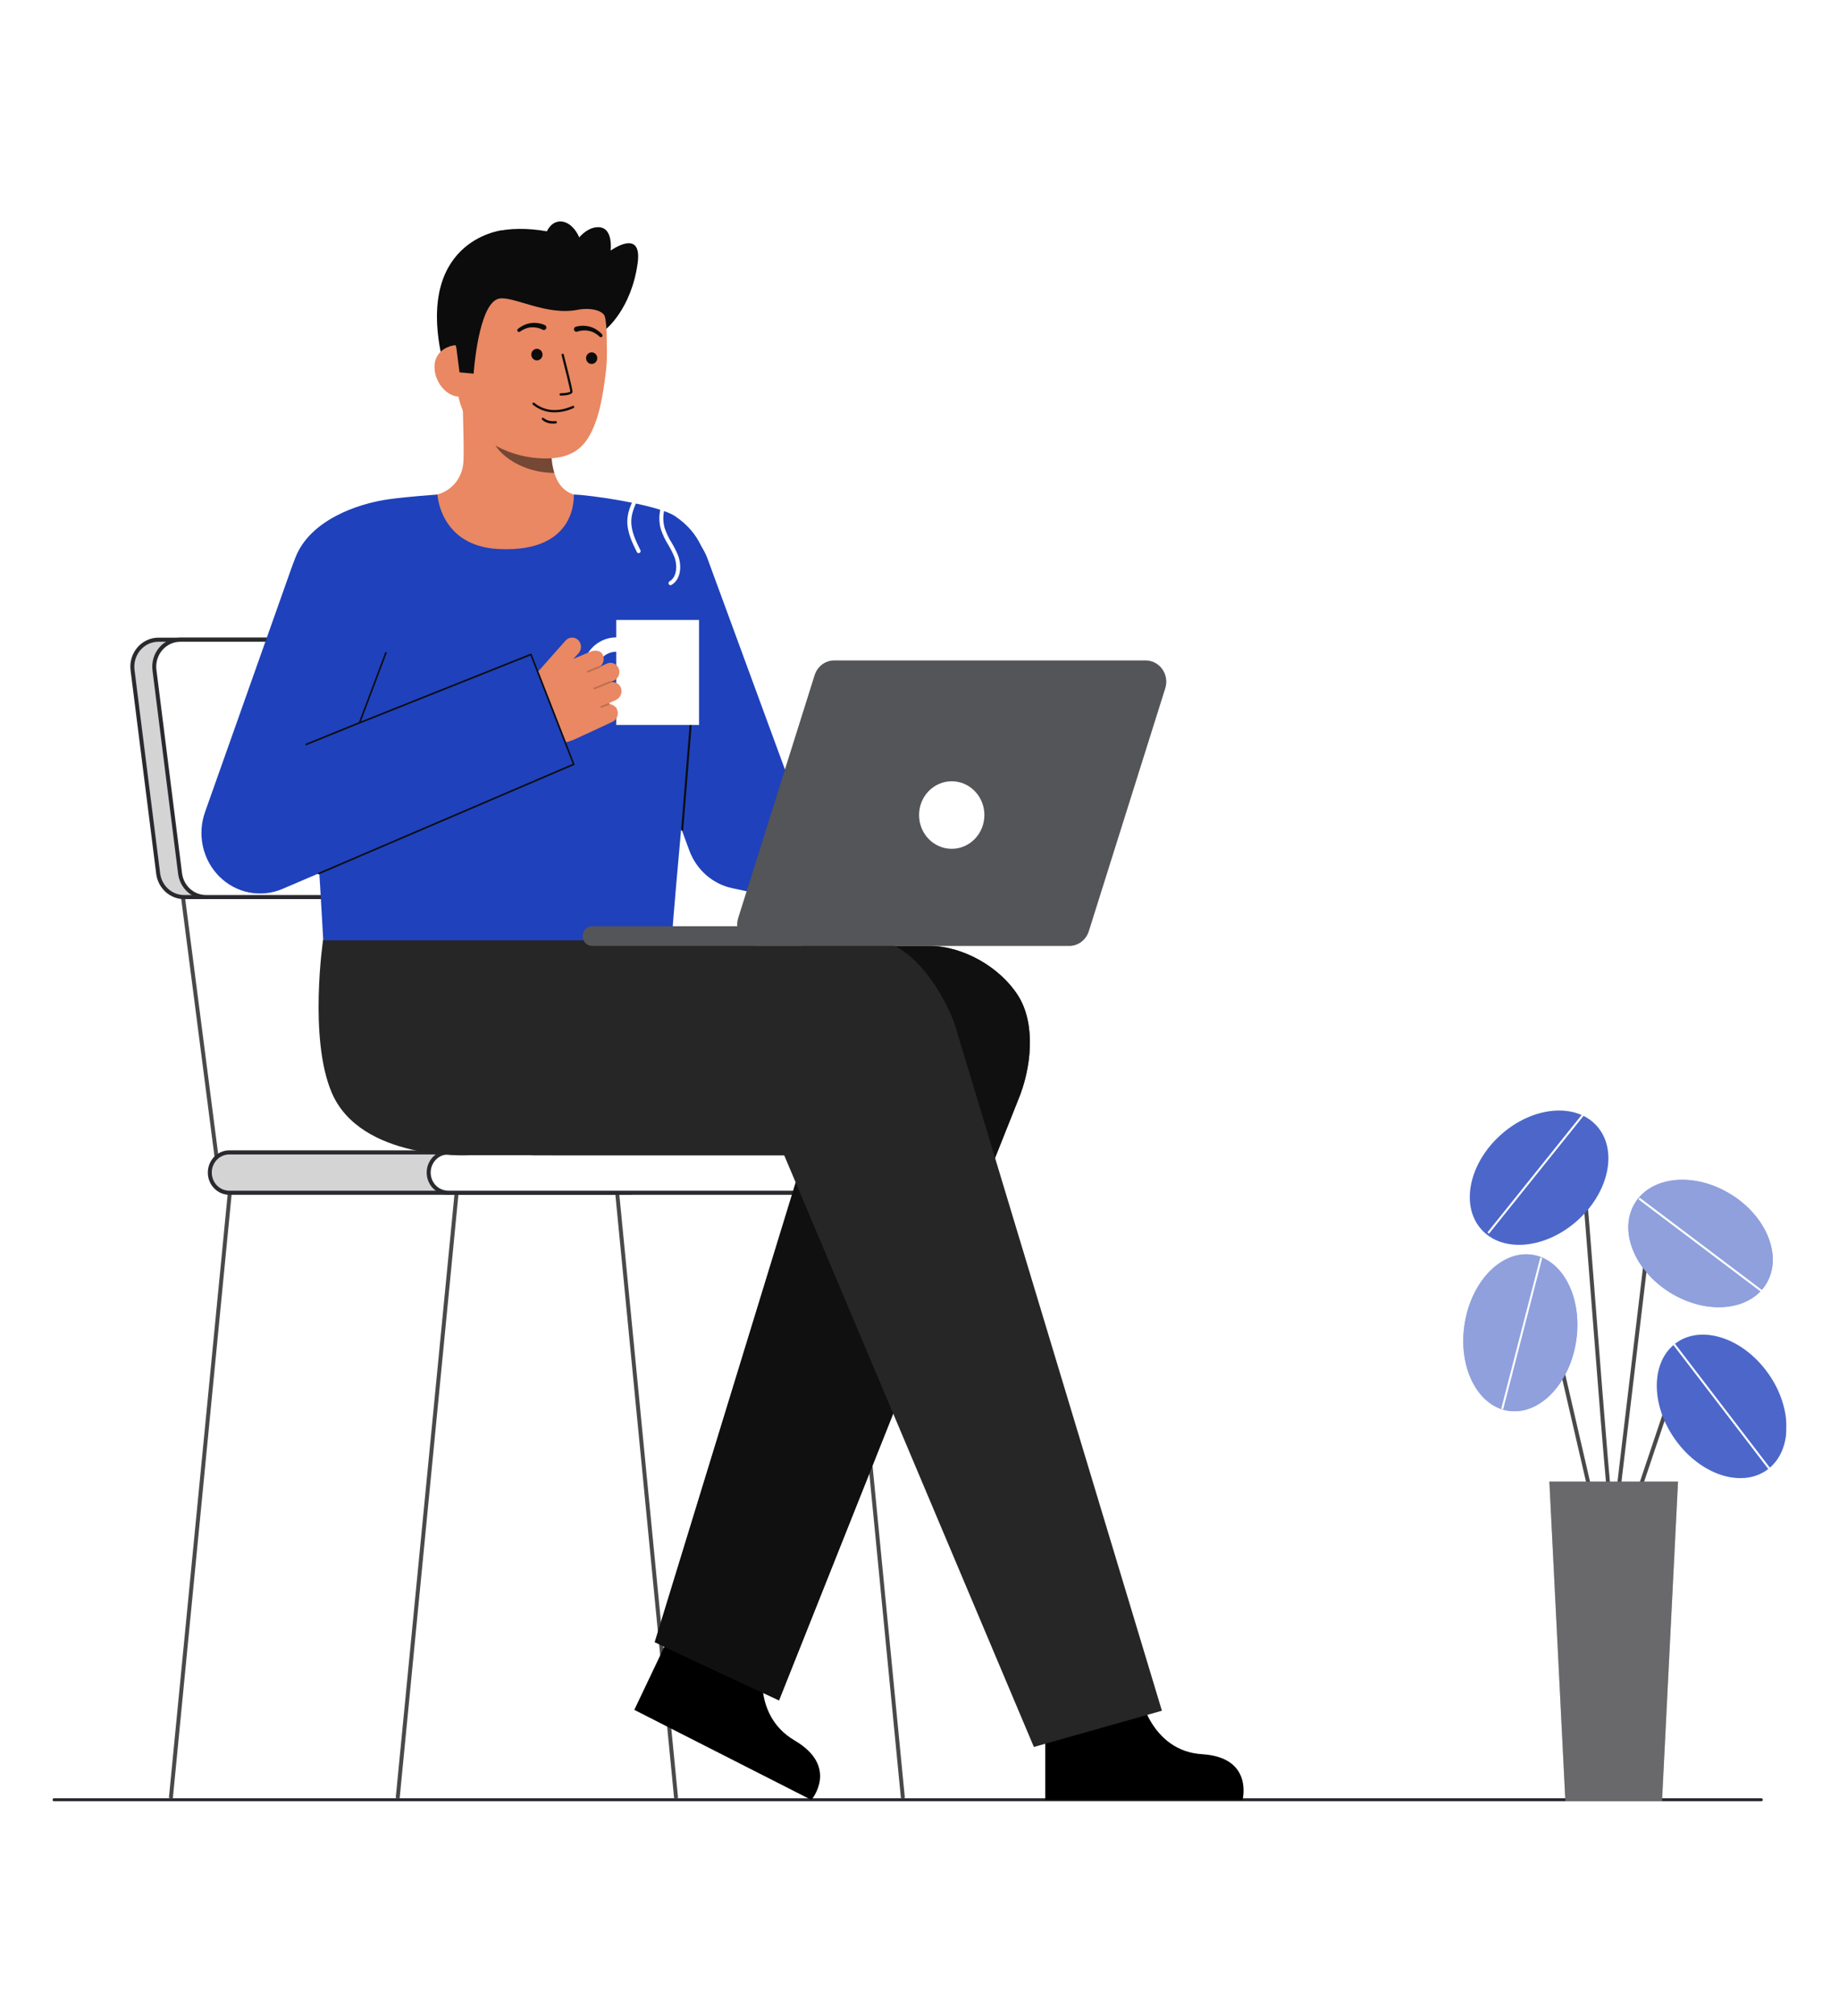 <svg width="385" height="422" viewBox="0 0 385 422" fill="none" xmlns="http://www.w3.org/2000/svg">
<g clip-path="url(#clip0_1_132)">
<g filter="url(#filter0_d_1_132)">
<path d="M368.745 373H11.291C11.253 373 11.215 372.992 11.18 372.977C11.144 372.962 11.112 372.94 11.085 372.912C11.058 372.884 11.037 372.851 11.022 372.815C11.008 372.778 11 372.739 11 372.7C11 372.66 11.008 372.621 11.022 372.584C11.037 372.548 11.058 372.515 11.085 372.487C11.112 372.459 11.144 372.437 11.18 372.422C11.215 372.407 11.253 372.399 11.291 372.399H368.745C368.822 372.399 368.896 372.431 368.95 372.487C369.005 372.543 369.035 372.62 369.035 372.7C369.035 372.779 369.005 372.856 368.95 372.912C368.896 372.968 368.822 373 368.745 373H368.745Z" fill="#292A2E"/>
<g opacity="0.65">
<path d="M368.745 373H11.291C11.253 373 11.215 372.992 11.18 372.977C11.144 372.962 11.112 372.94 11.085 372.912C11.058 372.884 11.037 372.851 11.022 372.815C11.008 372.778 11 372.739 11 372.7C11 372.66 11.008 372.621 11.022 372.584C11.037 372.548 11.058 372.515 11.085 372.487C11.112 372.459 11.144 372.437 11.18 372.422C11.215 372.407 11.253 372.399 11.291 372.399H368.745C368.822 372.399 368.896 372.431 368.95 372.487C369.005 372.543 369.035 372.62 369.035 372.7C369.035 372.779 369.005 372.856 368.95 372.912C368.896 372.968 368.822 373 368.745 373H368.745Z" fill="#292A2E"/>
</g>
<path d="M36.177 372.471L35.361 372.309L48.113 241.344L48.929 241.507L36.177 372.471Z" fill="#494949"/>
<path d="M83.661 372.471L82.845 372.309L95.597 241.344L96.413 241.507L83.661 372.471Z" fill="#494949"/>
<path d="M188.621 372.471L189.437 372.309L176.685 241.344L175.869 241.507L188.621 372.471Z" fill="#494949"/>
<path d="M141.138 372.471L141.953 372.309L129.201 241.344L128.385 241.507L141.138 372.471Z" fill="#494949"/>
<path d="M124.226 183.707L123.402 183.82L130.852 241.484L131.675 241.37L124.226 183.707Z" fill="#494949"/>
<path d="M38.718 183.706L37.894 183.82L45.344 241.483L46.167 241.369L38.718 183.706Z" fill="#494949"/>
<path d="M131.604 237.203H47.968C45.711 237.203 43.882 239.093 43.882 241.425V241.426C43.882 243.758 45.711 245.649 47.968 245.649H131.604C133.861 245.649 135.69 243.758 135.69 241.426V241.425C135.69 239.093 133.861 237.203 131.604 237.203Z" fill="#292A2E"/>
<path opacity="0.8" d="M131.604 237.203H47.968C45.711 237.203 43.882 239.093 43.882 241.425V241.426C43.882 243.758 45.711 245.649 47.968 245.649H131.604C133.861 245.649 135.69 243.758 135.69 241.426V241.425C135.69 239.093 133.861 237.203 131.604 237.203Z" fill="white"/>
<path d="M131.603 246.078H47.968C46.781 246.066 45.647 245.571 44.812 244.7C43.977 243.828 43.509 242.652 43.509 241.426C43.509 240.2 43.977 239.023 44.812 238.152C45.647 237.281 46.781 236.785 47.968 236.773H131.603C132.789 236.785 133.923 237.281 134.758 238.152C135.593 239.023 136.061 240.2 136.061 241.426C136.061 242.652 135.593 243.828 134.758 244.7C133.923 245.571 132.789 246.066 131.603 246.078ZM47.968 237.632C47.001 237.643 46.077 238.047 45.397 238.757C44.717 239.468 44.336 240.427 44.336 241.426C44.336 242.425 44.717 243.384 45.397 244.094C46.077 244.804 47.001 245.209 47.968 245.219H131.603C132.569 245.209 133.493 244.804 134.173 244.094C134.853 243.384 135.234 242.425 135.234 241.426C135.234 240.427 134.853 239.468 134.173 238.757C133.493 238.047 132.569 237.643 131.603 237.632H47.968Z" fill="#292A2E"/>
<path d="M177.508 237.203H93.872C91.615 237.203 89.786 239.093 89.786 241.425V241.426C89.786 243.758 91.615 245.649 93.872 245.649H177.508C179.765 245.649 181.594 243.758 181.594 241.426V241.425C181.594 239.093 179.765 237.203 177.508 237.203Z" fill="white"/>
<path d="M177.509 246.078H93.872C93.277 246.084 92.687 245.968 92.136 245.737C91.585 245.506 91.084 245.164 90.661 244.731C90.239 244.299 89.903 243.784 89.674 243.216C89.445 242.649 89.327 242.04 89.327 241.426C89.327 240.811 89.445 240.202 89.674 239.635C89.903 239.068 90.239 238.553 90.661 238.12C91.084 237.688 91.585 237.346 92.136 237.115C92.687 236.884 93.277 236.768 93.872 236.773H177.509C178.104 236.768 178.694 236.884 179.245 237.115C179.796 237.346 180.297 237.688 180.72 238.12C181.143 238.553 181.478 239.068 181.707 239.635C181.936 240.202 182.054 240.811 182.054 241.426C182.054 242.04 181.936 242.649 181.707 243.216C181.478 243.784 181.143 244.299 180.72 244.731C180.297 245.164 179.796 245.506 179.245 245.737C178.694 245.968 178.104 246.084 177.509 246.078ZM93.872 237.632C93.387 237.627 92.905 237.721 92.456 237.909C92.006 238.098 91.596 238.376 91.251 238.729C90.906 239.082 90.632 239.502 90.445 239.965C90.258 240.427 90.162 240.924 90.162 241.426C90.162 241.927 90.258 242.424 90.445 242.887C90.632 243.35 90.906 243.77 91.251 244.122C91.596 244.475 92.006 244.754 92.456 244.942C92.905 245.13 93.387 245.225 93.872 245.219H177.509C177.994 245.225 178.476 245.13 178.925 244.942C179.375 244.754 179.785 244.475 180.13 244.122C180.475 243.77 180.749 243.35 180.935 242.887C181.122 242.424 181.219 241.927 181.219 241.426C181.219 240.924 181.122 240.427 180.935 239.965C180.749 239.502 180.475 239.082 180.13 238.729C179.785 238.376 179.375 238.098 178.925 237.909C178.476 237.721 177.994 237.627 177.509 237.632H93.872Z" fill="#292A2E"/>
<path d="M119.644 183.762H38.53C37.204 183.762 35.923 183.264 34.927 182.359C33.931 181.455 33.287 180.207 33.116 178.848L27.75 136.265C27.65 135.469 27.715 134.66 27.941 133.892C28.167 133.124 28.55 132.415 29.062 131.812C29.575 131.209 30.206 130.726 30.913 130.395C31.621 130.064 32.389 129.892 33.165 129.892H114.279C115.605 129.892 116.886 130.391 117.882 131.296C118.878 132.2 119.522 133.448 119.694 134.807L125.059 177.39C125.159 178.186 125.094 178.995 124.868 179.763C124.642 180.53 124.259 181.24 123.747 181.843C123.235 182.446 122.603 182.929 121.896 183.26C121.188 183.591 120.421 183.762 119.644 183.762Z" fill="#292A2E"/>
<path opacity="0.8" d="M119.644 183.762H38.53C37.204 183.762 35.923 183.264 34.927 182.359C33.931 181.455 33.287 180.207 33.116 178.848L27.75 136.265C27.65 135.469 27.715 134.66 27.941 133.892C28.167 133.124 28.55 132.415 29.062 131.812C29.575 131.209 30.206 130.726 30.913 130.395C31.621 130.064 32.389 129.892 33.165 129.892H114.279C115.605 129.892 116.886 130.391 117.882 131.296C118.878 132.2 119.522 133.448 119.694 134.807L125.059 177.39C125.159 178.186 125.094 178.995 124.868 179.763C124.642 180.53 124.259 181.24 123.747 181.843C123.235 182.446 122.603 182.929 121.896 183.26C121.188 183.591 120.421 183.762 119.644 183.762Z" fill="white"/>
<path d="M119.644 184.192H38.53C37.104 184.188 35.728 183.651 34.656 182.678C33.585 181.706 32.891 180.365 32.703 178.904L27.338 136.321C27.23 135.465 27.3 134.594 27.544 133.768C27.787 132.942 28.198 132.178 28.75 131.529C29.301 130.881 29.98 130.361 30.742 130.004C31.503 129.648 32.329 129.464 33.165 129.464H114.279C115.705 129.467 117.082 130.005 118.153 130.978C119.225 131.951 119.919 133.292 120.106 134.753L125.471 177.335C125.579 178.192 125.509 179.062 125.266 179.889C125.022 180.715 124.611 181.478 124.059 182.127C123.508 182.776 122.829 183.296 122.067 183.652C121.306 184.008 120.48 184.193 119.644 184.193V184.192ZM33.165 130.322C32.447 130.322 31.738 130.48 31.084 130.786C30.431 131.092 29.848 131.538 29.374 132.095C28.901 132.653 28.548 133.308 28.339 134.017C28.13 134.727 28.07 135.474 28.162 136.209L33.527 178.792C33.688 180.047 34.284 181.198 35.204 182.033C36.124 182.868 37.306 183.33 38.53 183.333H119.644C120.362 183.333 121.071 183.175 121.725 182.869C122.379 182.563 122.962 182.116 123.436 181.559C123.909 181.002 124.262 180.346 124.471 179.637C124.68 178.927 124.74 178.18 124.647 177.444L119.282 134.862C119.121 133.607 118.525 132.456 117.605 131.621C116.685 130.786 115.503 130.325 114.279 130.322H33.165Z" fill="#292A2E"/>
<path d="M124.231 183.762H43.117C41.791 183.762 40.51 183.264 39.514 182.359C38.517 181.455 37.873 180.207 37.702 178.848L32.337 136.265C32.236 135.469 32.302 134.66 32.528 133.892C32.754 133.124 33.136 132.415 33.649 131.812C34.161 131.209 34.792 130.726 35.5 130.395C36.208 130.064 36.975 129.893 37.752 129.892H118.866C120.192 129.892 121.473 130.391 122.469 131.296C123.465 132.2 124.109 133.448 124.281 134.807L129.646 177.39C129.746 178.186 129.681 178.995 129.455 179.763C129.229 180.53 128.846 181.24 128.334 181.843C127.821 182.446 127.19 182.929 126.483 183.26C125.775 183.591 125.008 183.762 124.231 183.762Z" fill="white"/>
<path d="M124.231 184.192H43.117C41.691 184.188 40.315 183.651 39.243 182.678C38.172 181.706 37.478 180.365 37.29 178.904L31.925 136.321C31.817 135.465 31.887 134.594 32.13 133.768C32.374 132.942 32.785 132.178 33.337 131.529C33.888 130.881 34.567 130.361 35.329 130.004C36.09 129.648 36.916 129.464 37.752 129.464H118.866C120.292 129.467 121.668 130.005 122.74 130.978C123.812 131.95 124.505 133.292 124.693 134.753L130.058 177.335C130.166 178.192 130.096 179.062 129.852 179.889C129.609 180.715 129.198 181.478 128.646 182.127C128.095 182.776 127.416 183.296 126.654 183.652C125.893 184.008 125.067 184.193 124.231 184.193V184.192ZM37.752 130.322C37.034 130.322 36.325 130.48 35.671 130.786C35.017 131.092 34.434 131.538 33.961 132.095C33.487 132.653 33.134 133.308 32.925 134.017C32.716 134.727 32.656 135.474 32.749 136.209L38.114 178.792C38.275 180.047 38.871 181.198 39.791 182.033C40.711 182.868 41.893 183.33 43.117 183.333H124.231C124.949 183.333 125.658 183.175 126.312 182.869C126.966 182.563 127.549 182.117 128.023 181.559C128.496 181.002 128.849 180.346 129.058 179.637C129.267 178.927 129.327 178.18 129.235 177.444L123.869 134.862C123.708 133.607 123.113 132.455 122.193 131.62C121.272 130.785 120.09 130.323 118.866 130.321L37.752 130.322Z" fill="#292A2E"/>
<path d="M238.629 350.568C238.629 350.568 240.857 362.501 251.667 363.166C262.478 363.83 260.134 372.732 260.134 372.732H218.821V351.4L238.629 350.568Z" fill="black"/>
<path d="M160.032 343.034C160.032 343.034 156.934 354.757 166.351 360.286C175.768 365.815 169.863 372.732 169.863 372.732L132.792 353.883L141.903 334.742L160.032 343.034Z" fill="black"/>
<path d="M126.766 64.976C126.766 64.976 132.156 60.772 133.492 51.093C134.526 43.6 127.837 48.454 127.837 48.454C127.837 48.454 128.531 43.051 124.722 43.587C120.912 44.123 118.781 49.8 118.781 49.8" fill="#0C0C0C"/>
<path d="M105.034 44.219C105.034 44.219 86.134 46.314 92.966 72.782L94.639 72.898L98.034 73.133" fill="#0C0C0C"/>
<path d="M123.601 100.425C123.518 100.413 122.595 116.225 104.82 114.847C92.515 113.895 88.127 100.402 87.845 100.402C89.172 100.111 90.812 99.669 91.463 99.517C92.883 99.176 94.17 98.396 95.15 97.282C96.131 96.167 96.761 94.77 96.955 93.277C97.315 91.036 96.706 79.569 96.892 77.301L115.781 81.659C115.517 86.448 113.67 97.551 120.143 99.517C121.222 99.842 122.382 100.14 123.601 100.425Z" fill="#E98862"/>
<path opacity="0.52" d="M116.046 94.979C115.751 93.993 115.56 92.978 115.478 91.949C115.271 89.603 115.313 87.24 115.603 84.902C111.763 84.367 108.147 82.729 105.163 80.175C104.812 81.514 102.884 87.363 103.418 88.636C104.426 91.041 109.169 94.979 116.046 94.979Z" fill="#0C0C0C"/>
<path d="M112.148 91.849C104.696 91.158 95.777 86.293 95.648 75.838L95.532 66.406C95.403 55.952 100.612 47.407 110.136 47.282C119.66 47.157 126.884 55.538 127.012 65.992L127.063 70.168C127.057 71.602 126.956 73.034 126.761 74.454C126.272 78.211 125.514 83.923 123.048 87.787C120.718 91.434 116.908 92.291 112.148 91.849Z" fill="#E98862"/>
<path d="M115.605 82.294C117.143 82.366 118.676 82.063 120.079 81.41C120.108 81.398 120.135 81.379 120.157 81.356C120.179 81.332 120.196 81.305 120.208 81.275C120.22 81.244 120.226 81.212 120.225 81.18C120.225 81.147 120.219 81.115 120.206 81.085C120.194 81.055 120.176 81.028 120.153 81.005C120.131 80.982 120.104 80.964 120.075 80.952C120.045 80.939 120.014 80.933 119.983 80.934C119.951 80.934 119.92 80.941 119.891 80.954C116.866 82.287 114.12 82.091 111.949 80.389C111.905 80.353 111.859 80.32 111.812 80.289C111.758 80.263 111.696 80.259 111.638 80.278C111.581 80.296 111.533 80.337 111.503 80.391C111.473 80.445 111.463 80.508 111.476 80.569C111.489 80.629 111.524 80.683 111.573 80.718C111.591 80.73 111.619 80.752 111.656 80.784C112.798 81.682 114.173 82.208 115.605 82.294Z" fill="#0C0C0C"/>
<path d="M115.533 84.649C115.811 84.667 116.09 84.66 116.367 84.628C116.43 84.621 116.488 84.588 116.528 84.537C116.568 84.486 116.587 84.421 116.58 84.355C116.573 84.29 116.542 84.23 116.492 84.188C116.443 84.147 116.379 84.127 116.316 84.134C114.651 84.317 113.857 83.529 113.823 83.495C113.778 83.451 113.717 83.426 113.655 83.427C113.592 83.428 113.532 83.454 113.488 83.5C113.444 83.545 113.418 83.607 113.418 83.672C113.417 83.737 113.44 83.799 113.483 83.846C114.056 84.35 114.781 84.634 115.533 84.649Z" fill="#0C0C0C"/>
<path d="M123.867 72.178C124.515 72.178 125.04 71.635 125.04 70.966C125.04 70.296 124.515 69.753 123.867 69.753C123.219 69.753 122.693 70.296 122.693 70.966C122.693 71.635 123.219 72.178 123.867 72.178Z" fill="#0C0C0C"/>
<path d="M112.405 71.435C113.053 71.435 113.579 70.892 113.579 70.223C113.579 69.553 113.053 69.01 112.405 69.01C111.758 69.01 111.232 69.553 111.232 70.223C111.232 70.892 111.758 71.435 112.405 71.435Z" fill="#0C0C0C"/>
<path d="M96.279 79.016C93.385 79.054 90.999 75.884 90.961 72.893C90.923 69.902 93.25 68.222 96.145 68.184L97.661 70.168L98.766 78.983L96.279 79.016Z" fill="#E98862"/>
<path d="M99.157 74.209C99.157 74.209 100.134 59.417 104.474 58.504C107.365 57.895 114.375 62.132 120.867 60.852C123.708 60.294 126.405 61.02 126.679 62.406C126.787 62.955 128.557 55.064 124.109 49.077C120.567 44.311 108.977 42.963 103.704 44.526C89.105 48.855 95.547 68.835 95.547 68.835L96.198 73.934L99.157 74.209Z" fill="#0C0C0C"/>
<path d="M117.353 78.803C117.359 78.803 117.365 78.803 117.372 78.803C118.304 78.793 119.868 78.669 119.861 77.948C119.855 77.35 118.21 70.917 118.022 70.186C118.001 70.129 117.961 70.082 117.908 70.054C117.856 70.026 117.795 70.019 117.738 70.035C117.681 70.05 117.632 70.088 117.6 70.139C117.568 70.19 117.555 70.251 117.565 70.311C118.296 73.161 119.384 77.547 119.389 77.954C119.298 78.126 118.335 78.302 117.369 78.312C117.308 78.314 117.25 78.339 117.207 78.383C117.164 78.428 117.138 78.488 117.137 78.551C117.135 78.614 117.157 78.675 117.197 78.722C117.238 78.769 117.294 78.798 117.355 78.803H117.353Z" fill="#0C0C0C"/>
<path d="M120.537 64.392C121.517 64.113 122.552 64.113 123.532 64.392C124.014 64.525 124.473 64.733 124.895 65.008C125.312 65.277 125.694 65.6 126.033 65.968C126.098 66.033 126.135 66.122 126.138 66.215C126.14 66.308 126.107 66.399 126.046 66.468C125.984 66.536 125.899 66.577 125.809 66.582C125.719 66.586 125.63 66.554 125.563 66.492L125.542 66.473C125.228 66.173 124.879 65.915 124.503 65.705C124.134 65.496 123.737 65.346 123.324 65.261C122.513 65.084 121.671 65.133 120.883 65.401L120.85 65.413C120.72 65.461 120.577 65.453 120.452 65.392C120.328 65.33 120.232 65.22 120.186 65.086C120.141 64.952 120.148 64.804 120.207 64.675C120.267 64.547 120.373 64.448 120.503 64.401L120.537 64.392Z" fill="#0C0C0C"/>
<path d="M113.596 65C112.85 64.625 112.021 64.461 111.194 64.524C110.775 64.552 110.361 64.646 109.969 64.802C109.57 64.959 109.191 65.166 108.842 65.42L108.82 65.436C108.745 65.485 108.654 65.503 108.567 65.486C108.48 65.468 108.402 65.416 108.351 65.341C108.299 65.266 108.278 65.174 108.291 65.083C108.304 64.992 108.35 64.909 108.42 64.853C108.803 64.534 109.224 64.267 109.672 64.058C110.125 63.843 110.607 63.701 111.102 63.634C111.597 63.562 112.099 63.561 112.595 63.63C113.103 63.696 113.6 63.836 114.071 64.046C114.198 64.103 114.297 64.209 114.348 64.342C114.399 64.475 114.396 64.623 114.341 64.754C114.286 64.885 114.183 64.988 114.054 65.04C113.926 65.093 113.782 65.09 113.656 65.033C113.646 65.029 113.636 65.024 113.627 65.019L113.596 65Z" fill="#0C0C0C"/>
<path d="M119.142 54.208C121.284 53.746 122.487 50.729 121.828 47.47C121.17 44.211 118.899 41.944 116.756 42.407C114.614 42.87 113.411 45.886 114.07 49.145C114.729 52.404 117 54.671 119.142 54.208Z" fill="#0C0C0C"/>
<path d="M137.072 339.722L168.334 237.799H111.668C100.285 237.799 95.539 227.823 95.539 216.06C95.539 204.297 106.73 193.985 118.112 193.985H194.59C201.533 193.985 209.317 198.373 213.128 204.371C216.938 210.369 215.908 219.663 213.147 226.246L163.087 351.902" fill="#262626"/>
<path opacity="0.8" d="M137.072 339.722L168.334 237.799H111.668C100.285 237.799 95.539 227.823 95.539 216.06C95.539 204.297 106.73 193.985 118.112 193.985H194.59C201.533 193.985 209.317 198.373 213.128 204.371C216.938 210.369 215.908 219.663 213.147 226.246L163.087 351.902" fill="#0A0A0A"/>
<path d="M216.445 361.65L164.173 237.799L95.538 237.794C79.456 236.491 72.091 227.383 72.325 215.622C72.556 204.01 78.245 192.541 89.43 192.541H181.937C190.213 192.717 196.724 202.168 199.794 210.112L243.249 354.067" fill="#262626"/>
<path d="M67.644 192.683C67.644 192.683 64.596 213.226 69.428 224.647C75.459 238.906 98.071 237.795 98.071 237.795L96.797 192.542L67.644 192.683Z" fill="#262626"/>
<path d="M201.761 192.279L153.279 181.897C151.258 181.464 149.376 180.512 147.807 179.128C146.237 177.745 145.03 175.974 144.298 173.981L125.23 122.05C124.649 120.491 124.372 118.829 124.415 117.16C124.457 115.49 124.819 113.846 125.478 112.321C126.137 110.797 127.082 109.421 128.257 108.275C129.432 107.129 130.815 106.233 132.325 105.641C133.836 105.048 135.445 104.77 137.061 104.822C138.676 104.874 140.265 105.256 141.737 105.944C143.209 106.633 144.535 107.616 145.639 108.836C146.743 110.056 147.602 111.489 148.168 113.053L164.849 158.478L206.74 167.449C206.74 167.449 202.601 192.459 201.761 192.279Z" fill="#1F41BB"/>
<path d="M145.686 135.239C145.126 142.037 141.158 184.447 140.618 192.82H67.676C67.257 185.268 65.375 152.246 63.786 137.477C62.269 123.385 60.142 116.973 61.889 112.593C64.971 104.87 74.781 101.42 81.424 100.491C85.48 99.924 91.58 99.517 91.58 99.517C91.58 99.517 92.097 110.316 104.414 110.917C121.181 111.733 120.061 99.517 120.144 99.517C122.86 99.517 137.646 101.558 141.343 104.048C146.565 107.566 148.108 112.359 148.169 116.763C148.239 121.834 146.321 127.528 145.686 135.239Z" fill="#1F41BB"/>
<path d="M142.819 169.891H142.802C142.775 169.888 142.748 169.88 142.724 169.867C142.7 169.855 142.678 169.837 142.661 169.815C142.643 169.794 142.63 169.769 142.621 169.742C142.613 169.715 142.61 169.687 142.612 169.659L144.506 146.15C144.507 146.122 144.514 146.094 144.527 146.069C144.539 146.043 144.556 146.021 144.577 146.002C144.598 145.984 144.622 145.97 144.648 145.962C144.675 145.954 144.702 145.951 144.73 145.954C144.757 145.956 144.783 145.964 144.808 145.977C144.832 145.99 144.853 146.008 144.871 146.029C144.889 146.051 144.902 146.076 144.91 146.103C144.919 146.129 144.922 146.158 144.92 146.186L143.026 169.694C143.021 169.748 142.998 169.798 142.96 169.834C142.921 169.87 142.871 169.89 142.819 169.891Z" fill="#0C0C0C"/>
<path d="M154.546 188.158L170.551 137.313C170.832 136.419 171.379 135.641 172.115 135.089C172.851 134.537 173.736 134.239 174.646 134.239H239.85C240.53 134.239 241.2 134.405 241.805 134.724C242.411 135.043 242.935 135.506 243.334 136.074C243.734 136.643 243.997 137.301 244.103 137.995C244.209 138.688 244.155 139.398 243.945 140.066L227.94 190.911C227.659 191.804 227.112 192.583 226.376 193.135C225.64 193.687 224.755 193.985 223.845 193.985H158.641C157.961 193.985 157.291 193.818 156.686 193.5C156.08 193.181 155.556 192.718 155.157 192.15C154.757 191.581 154.494 190.923 154.388 190.229C154.282 189.536 154.336 188.826 154.546 188.158Z" fill="#292A2E"/>
<path opacity="0.2" d="M154.546 188.158L170.551 137.313C170.832 136.419 171.379 135.641 172.115 135.089C172.851 134.537 173.736 134.239 174.646 134.239H239.85C240.53 134.239 241.2 134.405 241.805 134.724C242.411 135.043 242.935 135.506 243.334 136.074C243.734 136.643 243.997 137.301 244.103 137.995C244.209 138.688 244.155 139.398 243.945 140.066L227.94 190.911C227.659 191.804 227.112 192.583 226.376 193.135C225.64 193.687 224.755 193.985 223.845 193.985H158.641C157.961 193.985 157.291 193.818 156.686 193.5C156.08 193.181 155.556 192.718 155.157 192.15C154.757 191.581 154.494 190.923 154.388 190.229C154.282 189.536 154.336 188.826 154.546 188.158Z" fill="white"/>
<path d="M167.602 189.862H123.954C122.866 189.862 121.985 190.773 121.985 191.897V191.95C121.985 193.074 122.866 193.985 123.954 193.985H167.602C168.689 193.985 169.571 193.074 169.571 191.95V191.897C169.571 190.773 168.689 189.862 167.602 189.862Z" fill="#292A2E"/>
<path opacity="0.2" d="M167.602 189.862H123.954C122.866 189.862 121.985 190.773 121.985 191.897V191.95C121.985 193.074 122.866 193.985 123.954 193.985H167.602C168.689 193.985 169.571 193.074 169.571 191.95V191.897C169.571 190.773 168.689 189.862 167.602 189.862Z" fill="white"/>
<path d="M199.246 173.66C203.022 173.66 206.084 170.496 206.084 166.592C206.084 162.689 203.022 159.525 199.246 159.525C195.469 159.525 192.407 162.689 192.407 166.592C192.407 170.496 195.469 173.66 199.246 173.66Z" fill="white"/>
<path d="M146.347 125.762H129.009V147.737H146.347V125.762Z" fill="white"/>
<path d="M129.009 144.087C127.604 144.087 126.231 143.657 125.064 142.85C123.896 142.044 122.986 140.898 122.449 139.557C121.911 138.216 121.771 136.741 122.045 135.318C122.319 133.894 122.995 132.587 123.988 131.56C124.981 130.534 126.246 129.835 127.623 129.552C129.001 129.269 130.428 129.414 131.726 129.97C133.023 130.525 134.132 131.466 134.912 132.672C135.692 133.879 136.109 135.298 136.109 136.749C136.107 138.695 135.358 140.56 134.027 141.936C132.696 143.311 130.891 144.085 129.009 144.087ZM129.009 132.417C128.179 132.417 127.369 132.671 126.679 133.147C125.99 133.623 125.453 134.3 125.135 135.092C124.818 135.883 124.735 136.755 124.897 137.595C125.059 138.435 125.458 139.207 126.044 139.813C126.631 140.419 127.378 140.832 128.191 140.999C129.004 141.166 129.847 141.08 130.613 140.752C131.379 140.424 132.034 139.869 132.494 139.156C132.955 138.444 133.201 137.606 133.201 136.749C133.2 135.6 132.758 134.499 131.972 133.687C131.186 132.875 130.12 132.418 129.009 132.417Z" fill="white"/>
<path d="M130.009 140.005C129.85 139.58 129.553 139.227 129.168 139.007C128.783 138.786 128.336 138.712 127.903 138.799C127.912 138.778 127.916 138.756 127.916 138.734L128.498 138.465C128.905 138.286 129.241 137.967 129.447 137.562C129.653 137.157 129.717 136.691 129.628 136.243C129.567 135.963 129.447 135.7 129.276 135.474C129.105 135.248 128.887 135.064 128.639 134.935C128.391 134.807 128.118 134.737 127.84 134.73C127.563 134.723 127.287 134.781 127.034 134.897L125.662 135.532C125.662 135.526 125.662 135.52 125.659 135.515C125.653 135.503 125.647 135.493 125.639 135.483C125.977 135.22 126.219 134.846 126.325 134.422C126.431 133.999 126.395 133.551 126.223 133.151C125.842 132.086 124.491 132.001 123.599 132.413L120.012 133.908L121.094 132.773C121.434 132.403 121.624 131.914 121.628 131.404C121.631 130.895 121.448 130.403 121.114 130.028C120.934 129.84 120.72 129.693 120.484 129.594C120.248 129.495 119.995 129.447 119.74 129.452C119.485 129.458 119.235 129.517 119.003 129.626C118.771 129.735 118.563 129.892 118.392 130.087L105.637 144.482L110 148.824C111.354 150.172 113.067 151.072 114.92 151.408C116.772 151.743 118.68 151.499 120.397 150.707L128.171 147.105C128.579 146.926 128.914 146.607 129.12 146.202C129.326 145.797 129.39 145.331 129.301 144.883C129.213 144.48 129.003 144.117 128.701 143.847C128.399 143.577 128.022 143.413 127.624 143.38C127.628 143.358 127.628 143.335 127.624 143.312C127.62 143.29 127.611 143.269 127.599 143.25C127.587 143.231 127.571 143.215 127.553 143.202C127.534 143.19 127.514 143.181 127.492 143.177L128.928 142.515C129.382 142.316 129.746 141.946 129.947 141.48C130.148 141.014 130.17 140.487 130.009 140.005Z" fill="#E98862"/>
<path opacity="0.2" d="M123.068 136.75C123.027 136.75 122.987 136.735 122.955 136.708C122.924 136.681 122.902 136.643 122.894 136.602C122.887 136.56 122.893 136.517 122.913 136.479C122.933 136.442 122.965 136.413 123.003 136.398L125.43 135.41C125.451 135.402 125.474 135.397 125.497 135.398C125.52 135.398 125.543 135.403 125.564 135.413C125.586 135.422 125.605 135.436 125.621 135.453C125.637 135.471 125.65 135.491 125.658 135.513C125.667 135.535 125.671 135.559 125.67 135.583C125.67 135.607 125.665 135.63 125.656 135.652C125.646 135.674 125.633 135.694 125.617 135.711C125.6 135.727 125.58 135.74 125.559 135.749L123.133 136.737C123.112 136.745 123.09 136.749 123.068 136.75Z" fill="#0C0C0C"/>
<path opacity="0.2" d="M124.422 140.295C124.381 140.295 124.342 140.28 124.31 140.253C124.279 140.226 124.257 140.189 124.25 140.148C124.242 140.106 124.248 140.063 124.268 140.026C124.287 139.989 124.319 139.96 124.356 139.944L127.675 138.565C127.718 138.549 127.765 138.552 127.806 138.571C127.847 138.59 127.88 138.625 127.897 138.669C127.914 138.712 127.914 138.761 127.897 138.804C127.88 138.848 127.848 138.883 127.806 138.902L124.488 140.282C124.467 140.291 124.445 140.295 124.422 140.295Z" fill="#0C0C0C"/>
<path opacity="0.2" d="M125.869 144.145C125.828 144.145 125.788 144.13 125.757 144.102C125.725 144.075 125.703 144.037 125.696 143.995C125.689 143.953 125.696 143.91 125.716 143.873C125.737 143.836 125.769 143.807 125.808 143.792L127.39 143.179C127.433 143.162 127.482 143.163 127.524 143.183C127.567 143.203 127.6 143.24 127.617 143.285C127.633 143.33 127.632 143.38 127.613 143.424C127.593 143.468 127.558 143.502 127.514 143.52L125.932 144.133C125.912 144.141 125.891 144.145 125.869 144.145Z" fill="#0C0C0C"/>
<path d="M133.698 111.783C133.621 111.784 133.546 111.762 133.481 111.721C133.415 111.679 133.362 111.62 133.327 111.55C132.382 109.644 131.205 107.271 131.337 104.784C131.443 102.806 132.34 101.049 133.207 99.352C133.767 98.326 134.244 97.254 134.634 96.147C135.11 94.62 135.229 92.998 134.984 91.413C134.739 89.829 134.135 88.327 133.222 87.029C133.187 86.984 133.162 86.932 133.148 86.877C133.133 86.822 133.13 86.764 133.137 86.707C133.145 86.65 133.163 86.595 133.191 86.546C133.22 86.497 133.257 86.454 133.302 86.42C133.347 86.385 133.397 86.361 133.451 86.347C133.505 86.334 133.561 86.332 133.616 86.341C133.671 86.35 133.723 86.371 133.77 86.402C133.817 86.432 133.858 86.472 133.89 86.519C134.881 87.927 135.538 89.558 135.805 91.278C136.072 92.997 135.942 94.758 135.427 96.416C135.023 97.569 134.528 98.685 133.945 99.753C133.081 101.444 132.265 103.041 132.17 104.832C132.049 107.086 133.123 109.25 134.069 111.158C134.102 111.224 134.118 111.297 134.115 111.37C134.112 111.444 134.091 111.515 134.054 111.578C134.017 111.641 133.965 111.692 133.903 111.728C133.841 111.764 133.771 111.783 133.7 111.783H133.698Z" fill="white"/>
<path d="M140.368 118.485C140.276 118.485 140.187 118.453 140.114 118.395C140.041 118.336 139.989 118.255 139.966 118.163C139.943 118.071 139.95 117.973 139.987 117.886C140.023 117.798 140.087 117.726 140.167 117.68C141.707 116.802 141.879 114.36 141.156 112.505C140.797 111.653 140.377 110.829 139.9 110.042C139.262 109.021 138.743 107.926 138.355 106.779C137.958 105.38 137.933 103.897 138.283 102.485C138.632 101.074 139.343 99.785 140.341 98.756C140.421 98.678 140.527 98.635 140.636 98.637C140.746 98.639 140.85 98.686 140.926 98.767C141.002 98.849 141.045 98.958 141.043 99.071C141.042 99.184 140.998 99.292 140.92 99.372C140.03 100.29 139.396 101.439 139.084 102.698C138.773 103.957 138.795 105.279 139.149 106.526C139.518 107.608 140.01 108.641 140.615 109.604C141.114 110.428 141.553 111.291 141.926 112.184C142.773 114.355 142.585 117.282 140.568 118.431C140.507 118.466 140.438 118.484 140.368 118.485Z" fill="white"/>
<path d="M120.261 155.91L59.087 182.075C56.882 183.008 54.461 183.257 52.121 182.791C49.781 182.325 47.622 181.165 45.91 179.453C44.197 177.74 43.004 175.549 42.477 173.147C41.949 170.745 42.11 168.236 42.94 165.927L61.185 114.425C63.544 107.861 70.189 104.087 76.541 106.525C79.591 107.696 82.066 110.071 83.421 113.127C84.777 116.184 84.902 119.672 83.769 122.824L75.447 147.2L111.3 132.916" fill="#1F41BB"/>
<path d="M120.112 156.144C120.079 156.143 120.048 156.133 120.02 156.114C119.993 156.096 119.972 156.069 119.96 156.038L111.059 133.197L75.326 147.449C75.297 147.46 75.265 147.463 75.234 147.456C75.203 147.45 75.174 147.434 75.152 147.41C75.129 147.387 75.114 147.358 75.108 147.326C75.101 147.293 75.104 147.26 75.115 147.23L80.641 132.573C80.657 132.532 80.688 132.498 80.727 132.48C80.767 132.462 80.812 132.461 80.853 132.477C80.893 132.494 80.925 132.526 80.943 132.567C80.96 132.608 80.961 132.654 80.945 132.696L75.555 146.995L111.092 132.821C111.132 132.805 111.176 132.806 111.216 132.823C111.255 132.841 111.286 132.874 111.302 132.915L120.264 155.911C120.279 155.953 120.278 155.999 120.261 156.041C120.245 156.082 120.213 156.114 120.173 156.132C120.153 156.14 120.133 156.144 120.112 156.144Z" fill="#0C0C0C"/>
<path d="M64.104 151.984C64.066 151.984 64.029 151.971 63.999 151.945C63.97 151.92 63.949 151.885 63.942 151.846C63.935 151.808 63.941 151.767 63.96 151.733C63.979 151.698 64.009 151.672 64.044 151.657L75.236 147.106C75.256 147.098 75.278 147.093 75.299 147.094C75.321 147.094 75.342 147.098 75.362 147.107C75.382 147.116 75.4 147.129 75.415 147.145C75.431 147.161 75.442 147.18 75.451 147.201C75.458 147.222 75.462 147.244 75.462 147.266C75.461 147.289 75.457 147.311 75.448 147.331C75.439 147.352 75.426 147.37 75.411 147.386C75.395 147.401 75.376 147.413 75.356 147.421L64.164 151.972C64.145 151.98 64.125 151.984 64.104 151.984Z" fill="#0C0C0C"/>
<path d="M66.711 179.019C66.673 179.02 66.636 179.006 66.607 178.981C66.577 178.956 66.557 178.922 66.55 178.883C66.542 178.845 66.548 178.805 66.566 178.771C66.584 178.736 66.613 178.709 66.648 178.694L120.051 155.819C120.071 155.81 120.092 155.806 120.114 155.806C120.135 155.806 120.156 155.81 120.176 155.819C120.196 155.827 120.214 155.84 120.229 155.856C120.244 155.871 120.256 155.89 120.265 155.91C120.273 155.931 120.277 155.953 120.277 155.975C120.277 155.997 120.273 156.019 120.264 156.04C120.256 156.06 120.244 156.079 120.229 156.094C120.214 156.11 120.196 156.122 120.176 156.131L66.773 179.006C66.753 179.015 66.732 179.019 66.711 179.019Z" fill="#0C0C0C"/>
<path d="M337.832 316.695C337.722 316.695 337.616 316.65 337.538 316.569C336.953 315.964 335.999 304.866 333.429 271.821C332.377 258.3 331.384 245.529 330.66 237.767C330.608 237.213 330.4 237.148 330.331 237.127C329.339 236.818 326.321 239.277 324.637 241.43C324.568 241.519 324.467 241.575 324.358 241.587C324.248 241.599 324.138 241.566 324.053 241.494C323.967 241.423 323.912 241.319 323.9 241.206C323.889 241.093 323.921 240.979 323.99 240.891C325.105 239.467 328.736 235.734 330.57 236.305C330.94 236.42 331.401 236.752 331.487 237.685C332.212 245.453 333.205 258.228 334.257 271.752C335.819 291.833 337.588 314.582 338.169 316.015C338.214 316.079 338.241 316.155 338.246 316.233C338.252 316.312 338.237 316.391 338.202 316.461C338.167 316.532 338.114 316.591 338.049 316.632C337.984 316.673 337.909 316.695 337.832 316.695Z" fill="#494949"/>
<path d="M329.592 252.009C336.486 246.298 338.771 237.409 334.696 232.155C330.62 226.901 321.728 227.271 314.835 232.982C307.941 238.693 305.656 247.582 309.731 252.836C313.806 258.09 322.698 257.72 329.592 252.009Z" fill="#1F41BB"/>
<path opacity="0.2" d="M329.592 252.009C336.486 246.298 338.771 237.409 334.696 232.155C330.62 226.901 321.728 227.271 314.835 232.982C307.941 238.693 305.656 247.582 309.731 252.836C313.806 258.09 322.698 257.72 329.592 252.009Z" fill="white"/>
<path d="M311.663 254.173C311.624 254.173 311.585 254.161 311.552 254.139C311.519 254.117 311.492 254.086 311.475 254.049C311.459 254.012 311.452 253.971 311.458 253.931C311.463 253.89 311.479 253.852 311.504 253.821L331.151 229.335C331.168 229.313 331.189 229.295 331.213 229.281C331.238 229.268 331.264 229.259 331.292 229.256C331.319 229.253 331.347 229.256 331.373 229.264C331.4 229.273 331.424 229.286 331.445 229.305C331.467 229.323 331.484 229.345 331.497 229.371C331.51 229.396 331.517 229.423 331.52 229.452C331.522 229.48 331.519 229.509 331.51 229.536C331.502 229.563 331.488 229.588 331.47 229.61L311.823 254.095C311.804 254.119 311.779 254.139 311.752 254.152C311.724 254.166 311.694 254.173 311.663 254.173Z" fill="white"/>
<path d="M342.117 311.446C342.051 311.446 341.986 311.429 341.927 311.398C341.868 311.367 341.817 311.321 341.779 311.265C341.74 311.209 341.715 311.145 341.706 311.077C341.696 311.009 341.703 310.94 341.725 310.875L349.105 288.941C349.322 288.297 349.692 287.719 350.182 287.26C350.671 286.802 351.264 286.478 351.906 286.318C352.548 286.158 353.218 286.167 353.856 286.344C354.494 286.521 355.078 286.861 355.556 287.332L359.457 291.184C359.537 291.263 359.583 291.371 359.586 291.485C359.588 291.598 359.547 291.709 359.471 291.791C359.395 291.873 359.29 291.921 359.18 291.924C359.07 291.926 358.963 291.883 358.883 291.805L354.982 287.953C354.605 287.581 354.143 287.313 353.64 287.173C353.137 287.034 352.607 287.027 352.101 287.153C351.594 287.279 351.126 287.535 350.74 287.897C350.353 288.258 350.061 288.714 349.889 289.223L342.51 311.157C342.481 311.241 342.428 311.314 342.358 311.366C342.288 311.418 342.204 311.446 342.117 311.446Z" fill="#494949"/>
<path d="M370.358 303.328C375.467 299.149 375.164 289.957 369.68 282.797C364.197 275.638 355.61 273.222 350.501 277.401C345.392 281.581 345.696 290.772 351.179 297.932C356.663 305.091 365.25 307.507 370.358 303.328Z" fill="#1F41BB"/>
<path d="M334.479 315.296C334.386 315.296 334.295 315.263 334.222 315.204C334.149 315.144 334.097 315.06 334.076 314.966L321.691 261.451C321.607 261.086 321.426 260.752 321.17 260.487C320.914 260.221 320.592 260.033 320.239 259.945C319.886 259.856 319.517 259.869 319.171 259.984C318.825 260.098 318.517 260.308 318.279 260.592L314.462 265.151C314.426 265.194 314.383 265.229 314.334 265.254C314.285 265.279 314.232 265.295 314.178 265.299C314.123 265.303 314.068 265.296 314.017 265.278C313.965 265.26 313.917 265.232 313.876 265.195C313.834 265.158 313.801 265.113 313.776 265.063C313.752 265.012 313.737 264.957 313.733 264.901C313.729 264.845 313.736 264.788 313.753 264.735C313.77 264.681 313.798 264.632 313.833 264.589L317.651 260.03C317.989 259.627 318.427 259.329 318.919 259.167C319.41 259.005 319.935 258.986 320.436 259.113C320.936 259.239 321.394 259.506 321.758 259.883C322.121 260.261 322.378 260.735 322.498 261.253L334.882 314.768C334.908 314.879 334.89 314.996 334.832 315.093C334.774 315.19 334.682 315.259 334.575 315.286C334.543 315.293 334.511 315.297 334.479 315.296Z" fill="#494949"/>
<path d="M329.912 277.04C331.417 268.042 327.433 259.818 321.013 258.671C314.592 257.523 308.167 263.887 306.661 272.884C305.156 281.882 309.14 290.106 315.561 291.253C321.981 292.401 328.406 286.037 329.912 277.04Z" fill="#1F41BB"/>
<path d="M337.833 316.695C337.816 316.695 337.799 316.694 337.781 316.691C337.672 316.678 337.573 316.619 337.505 316.53C337.437 316.44 337.406 316.326 337.42 316.213L345.328 249.854C345.414 249.131 345.701 248.449 346.153 247.89C346.605 247.331 347.204 246.919 347.877 246.703C348.551 246.488 349.27 246.478 349.949 246.675C350.628 246.872 351.237 247.268 351.703 247.814L360.742 258.395C360.815 258.48 360.853 258.592 360.846 258.706C360.839 258.819 360.789 258.925 360.706 259.001C360.623 259.076 360.515 259.115 360.405 259.108C360.295 259.1 360.192 259.048 360.119 258.963L351.08 248.382C350.72 247.96 350.249 247.654 349.724 247.502C349.199 247.35 348.643 247.357 348.122 247.524C347.602 247.691 347.139 248.01 346.789 248.442C346.44 248.874 346.219 249.402 346.153 249.961L338.243 316.318C338.231 316.422 338.182 316.517 338.107 316.586C338.031 316.656 337.934 316.694 337.833 316.695Z" fill="#494949"/>
<path d="M370.012 264.274C373.165 258.381 369.455 250.022 361.723 245.602C353.992 241.183 345.168 242.377 342.014 248.269C338.861 254.161 342.571 262.521 350.303 266.941C358.034 271.36 366.858 270.166 370.012 264.274Z" fill="#1F41BB"/>
<path opacity="0.2" d="M370.358 303.328C375.467 299.149 375.164 289.957 369.68 282.797C364.197 275.638 355.61 273.222 350.501 277.401C345.392 281.581 345.696 290.772 351.179 297.932C356.663 305.091 365.25 307.507 370.358 303.328Z" fill="white"/>
<path opacity="0.5" d="M329.912 277.04C331.417 268.042 327.433 259.818 321.013 258.671C314.592 257.523 308.167 263.887 306.661 272.884C305.156 281.882 309.14 290.106 315.561 291.253C321.981 292.401 328.406 286.037 329.912 277.04Z" fill="white"/>
<path opacity="0.5" d="M370.012 264.274C373.165 258.381 369.455 250.022 361.723 245.602C353.992 241.183 345.168 242.377 342.014 248.269C338.861 254.161 342.571 262.521 350.303 266.941C358.034 271.36 366.858 270.166 370.012 264.274Z" fill="white"/>
<path d="M347.947 373H327.717L324.365 306.106H351.3L347.947 373Z" fill="#292A2E"/>
<path opacity="0.3" d="M347.947 373H327.717L324.365 306.106H351.3L347.947 373Z" fill="white"/>
<path d="M370.359 303.54C370.327 303.54 370.296 303.533 370.268 303.519C370.24 303.505 370.215 303.484 370.195 303.459L350.337 277.532C350.303 277.487 350.287 277.43 350.294 277.374C350.3 277.317 350.328 277.266 350.371 277.23C350.414 277.195 350.469 277.179 350.524 277.185C350.579 277.192 350.629 277.221 350.663 277.265L370.521 303.192C370.545 303.224 370.561 303.262 370.565 303.302C370.569 303.342 370.562 303.382 370.546 303.419C370.529 303.455 370.502 303.486 370.469 303.507C370.436 303.529 370.398 303.54 370.359 303.54Z" fill="white"/>
<path d="M368.691 266.351C368.647 266.351 368.604 266.336 368.569 266.308L343.158 247.134C343.136 247.117 343.117 247.096 343.103 247.072C343.089 247.048 343.079 247.022 343.075 246.994C343.071 246.966 343.072 246.937 343.078 246.91C343.085 246.883 343.096 246.857 343.112 246.834C343.128 246.811 343.149 246.792 343.172 246.777C343.195 246.763 343.221 246.753 343.248 246.748C343.275 246.744 343.303 246.745 343.329 246.752C343.356 246.759 343.381 246.771 343.403 246.787L368.814 265.963C368.848 265.99 368.874 266.028 368.887 266.07C368.9 266.113 368.9 266.159 368.886 266.202C368.873 266.244 368.847 266.282 368.812 266.308C368.777 266.335 368.735 266.349 368.691 266.35V266.351Z" fill="white"/>
<path d="M314.528 290.974C314.51 290.974 314.492 290.971 314.474 290.966C314.421 290.952 314.376 290.916 314.348 290.866C314.321 290.817 314.313 290.758 314.327 290.703L322.417 259.381C322.423 259.354 322.435 259.328 322.452 259.305C322.468 259.282 322.489 259.263 322.513 259.248C322.537 259.234 322.563 259.224 322.59 259.22C322.617 259.217 322.645 259.218 322.672 259.226C322.699 259.233 322.723 259.246 322.745 259.263C322.767 259.281 322.785 259.302 322.799 259.327C322.813 259.352 322.821 259.379 322.825 259.408C322.828 259.436 322.826 259.465 322.818 259.492L314.729 290.814C314.717 290.86 314.691 290.9 314.655 290.929C314.618 290.958 314.574 290.974 314.528 290.974Z" fill="white"/>
</g>
</g>
<defs>
<filter id="filter0_d_1_132" x="7" y="42.347" width="371" height="338.653" filterUnits="userSpaceOnUse" color-interpolation-filters="sRGB">
<feFlood flood-opacity="0" result="BackgroundImageFix"/>
<feColorMatrix in="SourceAlpha" type="matrix" values="0 0 0 0 0 0 0 0 0 0 0 0 0 0 0 0 0 0 127 0" result="hardAlpha"/>
<feOffset dy="4"/>
<feGaussianBlur stdDeviation="2"/>
<feComposite in2="hardAlpha" operator="out"/>
<feColorMatrix type="matrix" values="0 0 0 0 0 0 0 0 0 0 0 0 0 0 0 0 0 0 0.25 0"/>
<feBlend mode="normal" in2="BackgroundImageFix" result="effect1_dropShadow_1_132"/>
<feBlend mode="normal" in="SourceGraphic" in2="effect1_dropShadow_1_132" result="shape"/>
</filter>
<clipPath id="clip0_1_132">
<rect width="363" height="370" fill="white" transform="translate(11 26)"/>
</clipPath>
</defs>
</svg>

